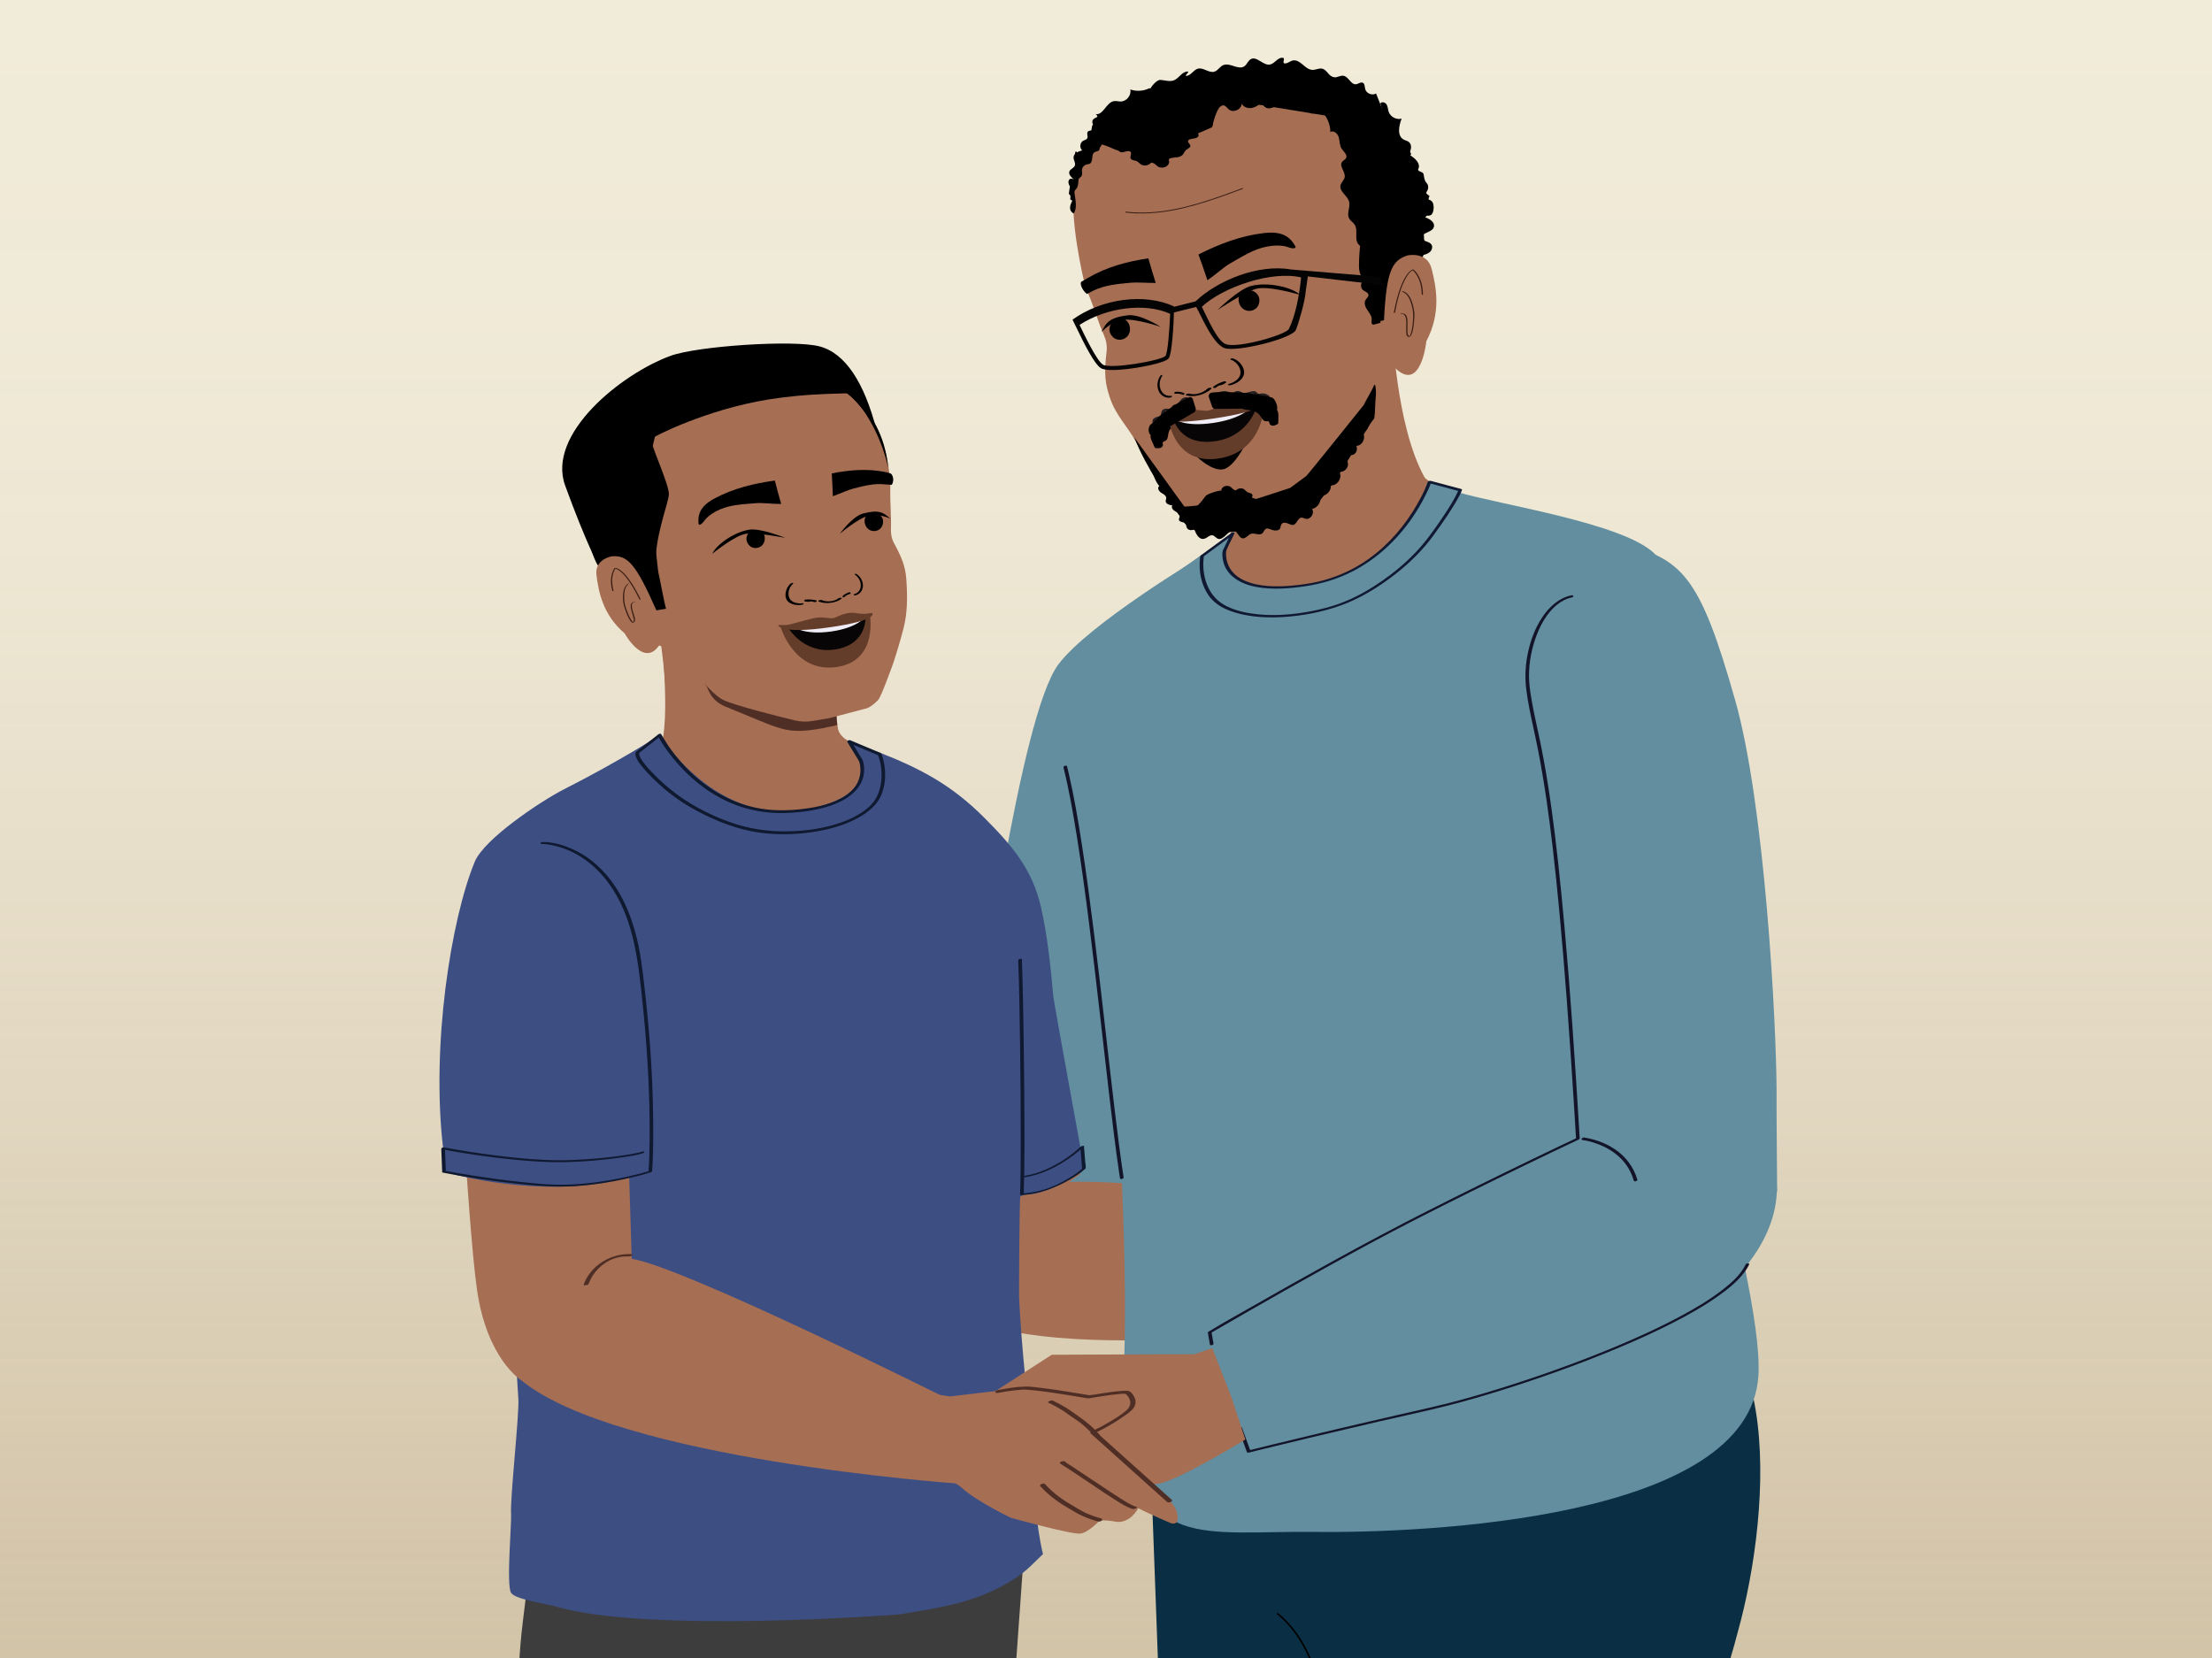 <?xml version="1.0" encoding="UTF-8"?>
<svg id="Layer_2" data-name="Layer 2" xmlns="http://www.w3.org/2000/svg" xmlns:xlink="http://www.w3.org/1999/xlink" viewBox="0 0 1334 1000">
  <defs>
    <style>
      .cls-1 {
        fill: #131429;
      }

      .cls-2 {
        fill: #040404;
      }

      .cls-3 {
        fill: #101931;
      }

      .cls-4 {
        fill: #010101;
      }

      .cls-5 {
        fill: #231f20;
      }

      .cls-6 {
        fill: #f1edf6;
      }

      .cls-7 {
        fill: #f1eef7;
      }

      .cls-8 {
        fill: #3d4e83;
      }

      .cls-9 {
        fill: #643c2a;
      }

      .cls-10 {
        fill: #a66e53;
      }

      .cls-11 {
        fill: #0a2f44;
      }

      .cls-12 {
        fill: url(#linear-gradient);
        opacity: .5;
      }

      .cls-13 {
        fill: #3d3d3d;
      }

      .cls-14 {
        fill: #070505;
      }

      .cls-15 {
        fill: #f2ebd1;
      }

      .cls-16 {
        fill: #628e9f;
      }

      .cls-17 {
        fill: #825639;
      }

      .cls-18 {
        fill: #0f1930;
      }

      .cls-19 {
        fill: #381c13;
      }

      .cls-20 {
        fill: #4f2e25;
      }
    </style>
    <linearGradient id="linear-gradient" x1="5223.64" y1="-2822.65" x2="6283.07" y2="-2822.65" gradientTransform="translate(-2163.79 -5222.54) rotate(90)" gradientUnits="userSpaceOnUse">
      <stop offset="0" stop-color="#f0ebe0"/>
      <stop offset=".18" stop-color="#eee8dd" stop-opacity=".99"/>
      <stop offset=".33" stop-color="#e8e1d4" stop-opacity=".97"/>
      <stop offset=".46" stop-color="#ded4c5" stop-opacity=".93"/>
      <stop offset=".59" stop-color="#d0c2b0" stop-opacity=".88"/>
      <stop offset=".72" stop-color="#bdab95" stop-opacity=".82"/>
      <stop offset=".84" stop-color="#a78e73" stop-opacity=".73"/>
      <stop offset=".96" stop-color="#8d6d4d" stop-opacity=".64"/>
      <stop offset="1" stop-color="#83603d" stop-opacity=".6"/>
    </linearGradient>
  </defs>
  <polyline class="cls-15" points="-44.67 1042.13 -44.67 -14.34 1362.37 -14.34 1362.37 1042.13"/>
  <polyline class="cls-12" points="-44.67 1057.04 1362.37 1057.04 1362.37 -2.39 -44.67 -2.39"/>
  <path class="cls-16" d="M733.64,611.44s-85.81,48.5-99.43,34.67c-9.1-9.23,7.57-18.67-.97-28.42l-125.77-36.43c-8.59-3.58-88.06-30.45-88.42-27.08l4.97,4.66c-.15,14.35-9.78,38.03-19.62,48.69l-6.57,12.38c-1.16,4.29,70.18,38.84,77.53,43.1,31.39,18.2,114.25,55.99,131.82,65.43,24.86,13.36,79.93,9.16,102.71-14.14,15.96-16.31,27.35-79.75,23.76-102.87Z"/>
  <path class="cls-10" d="M604.41,782.48c1.71-10.32,5.23-20.32,9.78-29.72,4.7-9.7,10.61-18.86,17.63-27.04,5.44-6.35,12.08-12.67,19.55-17.42l-35.57-174.3c-3.63-20.83-20.81,58.41-39.02,47.66l-58.63-2.79s32.52,120.44,43.8,160.72c11.28,40.28,33.16,50.26,33.16,50.26,2.53,1.6,5.28,3.15,8.22,4.65.03-4.04.43-8.09,1.08-12.03Z"/>
  <path class="cls-10" d="M637.5,713.59l-1.83-4.23c-6.64,6.67-73.18-16.96-77.41-8.59-4.71,9.32-12.57,25.76-14.8,35.96-2.12,9.69,32.59,53.05,63.37,54.88,14.6.87-3.34,6.82-2.59,10.04,78.46,19.26,258.3-8.75,258.3-8.75l.87-1.54-8.64-49.48-1.25-9.64s-184.63-24.41-216.02-18.66Z"/>
  <path class="cls-16" d="M724.96,335.37s-68.39,40.82-86.68,65.35c-23.4,31.37-46.62,210.97-53.43,243.74-6.81,32.77,35.9,28.44,35.9,28.44l92.59-19.33,34.48-104.16-22.87-199.72.02-14.32Z"/>
  <path class="cls-16" d="M622.03,623.61c-6.19,29.8-4.98,35.65-4.98,35.65l94.51-23.93,34.83-103.05-20.8-181.65-.81-6.3s-61.37,30.4-78.01,52.71"/>
  <path class="cls-10" d="M839.64,196.98s2.04,59.54,19.4,90.75c2.78,5.01,32.48,13.65,32.48,13.65l-6.08,9.97c-5.25,8.61-16.87,17.05-25.36,22.49-42.25,27.04-105.93,43.49-131.93,19.22l8.1-20.98s6.5-8.2,6.74-14.96c.23-6.75-16.59-56.16-16.59-56.16"/>
  <path class="cls-17" d="M847.04,219.9c.02.12.02.23.04.35.02-.15.02-.28-.04-.35Z"/>
  <path class="cls-10" d="M778.69,305.2l-39.44,6.22-20.44-.6c-1.98.43-14.55-17.96-16.41-20.24-5.75-7.08-13.26-16.35-17.53-24.43-4.58-8.65-11.95-15.49-15.52-26.29-2.61-7.91-3.76-13.58-2.01-27.65.45-3.58-.18-6.93-1.71-10.37-3.26-7.25-5.63-16.01-9.77-25.78-.33-.77-2.02-4.45-1.88-5.38,0,0-10.15-42.1-5.47-58.79,4.69-16.69,14.76-25.91,25.37-30.98,10.61-5.08,42.04-17.23,42.04-17.23l46.17-7.84,42.48,11.52,28.92,43.15,7.93,55.13,3.78,49.9"/>
  <path d="M827.69,164.15c.61,4.26-.55,26.33-.22,30.54l21.74-4.69c3.75-15.75,8.32-34.31,10.06-38.67,2.72-6.82-14.33-34.66-16.25-45.76l-.42-2.4c-1.82-10.66-15.26-25.52-35.94-39.76-35.58-24.51-34.18-25.13-79.3-12.95-3.1.84-6.18,1.79-9.13,2.84-27.93,9.87-52.03,14.12-65.67,41.78-9.84,19.94-4.08-3.83-.61,8.05-3.86-24.01-4.59-3.45-2.67-6.74,11.25-19.23,21.79-3.1,28.66-5.53,5.99-2.12,10.94-1.37,11.93-1.18,7.3.2,13.85-2.01,21.02-4.54,5.34-1.88,18.63-7.74,19.77-8.24,3.21-3.3-2.81-17.03,3.82-19.37,15.4-5.44,38.44-2.69,46.78-.62,9.87,2.44,33.3,7.34,35.02,32.2"/>
  <path d="M722.04,304.81c.26-.09.5-.23.69-.42,3.61-3.58,3.63-5.2,5.57-6.09.45-.2.65-.42,2.08-.92,5.71-1.99,9.16-3.3,26.88,3.55.36.14,20.45-6.57,20.84-6.68l9.64-7.14c1.56-1.45,34.77-42.93,34.77-42.93.38-1.24,6.01-10.65,6.08-11.78.11-.09.22-.18.34-.26.04-.03.14-.09.23-.16.03.07.07.15.1.2.16.44.25.93.32,1.39.31,2.03.29,4.08.07,6.13-.34,3.14-.28,6.26-.5,9.39-.08,1.11-.21,2.21-.38,3.3-3.98,3.73-25.68,45.87-40.54,57.3-1.01.49-4.19,2.11-13.03,4.65-16.6,4.77-32.91,7.98-50.48,6.45-4.58-.4-8.69-2.8-11.23-6.48-7.25-10.49-23.27-33.85-29.37-50.45,6.57,9.02,20.5,28.38,30.06,41.55.29.4,6.77-.52,7.33-.47"/>
  <path class="cls-10" d="M841.45,222.03c15.61,15.05,18.74-16.25,18.74-16.25,9.19-17.34,5.88-33.06,3.17-43.72-2.7-10.66-14.5-8.01-14.5-8.01-9.82,3.2-13.17,9.54-14.46,45.19"/>
  <path d="M682.39,79.97c16.33-3.44,57.14-23.08,79.1-28.78,9.09-2.36,44.05,14.51,49.02,18.93,11.4,10.12-4.38,41.47,18.66,76.32,7.61,11.51,10.66-11.81,18.81-4.88,8.15,6.93,11.29,9.76,11.29,9.76-2.16-37.2-2.05-35.9-16.96-70.16-14.87-34.17-56.84-42.27-76.28-41.64-19.44.64-78.8,18.3-93.68,29.07"/>
  <path d="M748.99,176.09c2.22-1.83,5.38-1.34,7.32-.25.46.26,1.7,1,2.54,2.54,1.07,1.96.75,4.52-.26,6.25-1.34,2.31-4.2,3.27-6.67,2.71-3.36-.77-5.14-4.22-4.96-7.06.04-.52.24-2.72,2.03-4.2"/>
  <path d="M677.11,192.14c-2.77-.75-5.45.99-6.78,2.79-.31.42-1.14,1.62-1.26,3.36-.16,2.23,1.19,4.43,2.81,5.59,2.17,1.55,5.18,1.25,7.2-.28,2.74-2.08,2.94-5.97,1.61-8.47-.25-.46-1.34-2.38-3.58-2.99"/>
  <path d="M699.92,197.11s-12.22-7.88-19.72-6.96c-10.95,1.33-13.18,4.34-15.91,10.08,0,0,5.92-6.66,13.65-7.39,7.39-.7,21.98,4.27,21.98,4.27Z"/>
  <path d="M734.21,186.97s12.99-12.74,20.34-14.53c10.71-2.61,24.92.98,29.51,5.39,0,0-18.94-5.7-26.44-3.66-7.17,1.95-23.4,12.8-23.4,12.8Z"/>
  <path d="M722.76,153.49c.88,2.47,1.77,4.94,2.65,7.42.68,1.89,2.09,6.23,2.77,8.11,5.38-3.7,9.89-7.98,13.49-10.03,7.14-4.05,14.26-8.74,22.39-10.27,3.89-.74,7.47-.93,11.22-.12,1.18.26,4.73,1.93,5.95.75.5-.49-1.56-3.18-1.77-3.46-4.18-5.42-10.28-6.13-17.16-5.33-14.03,1.62-26.96,6.58-39.55,12.93"/>
  <path d="M652.09,169.96s4.02-2.34,4.05-2.36c11.24-6.6,23.55-9.87,36.39-11.8.74,2.51,1.48,5.03,2.21,7.56.56,1.92,1.69,5.36,2.24,7.28-6.04.02-11.41-.49-15.21-.12-7.54.72-15.49,1.4-22.35,4.74-.54.26-3.45,1.75-3.97,2.03-3.32-2.8-4.22-6.49-3.37-7.33Z"/>
  <path d="M749.88,270.06l-27.75,5.68s9.21,8.95,15.89,7.22c4.18-1.08,8.61-7.04,11.86-12.9Z"/>
  <g>
    <path class="cls-4" d="M717.32,237.43c3.51,1.01,8.24-.42,10.98-3.12.61-.6,3.05-.67,2.2.17-3.62,3.56-10.46,5.3-15,4-.45-.13-.45-.46.02-.74.49-.29,1.33-.44,1.81-.3"/>
    <path class="cls-4" d="M731.67,233.25c1.9-1.48,4.16-2.53,6.48-3.23.34-.1.82-.06,1.12.11.24.14.33.38.11.58-.95.88-2.29,1.44-3.58,1.7-.4.08-.96.09-1.26-.21-.28-.28.06-.58.38-.64,1.06-.21,2.1-.66,2.88-1.38.41.23.82.46,1.23.7-2.08.62-4.1,1.59-5.79,2.91-.34.26-.9.26-1.29.13-.28-.1-.63-.4-.29-.66"/>
    <path class="cls-4" d="M741.14,231.52c2.76-.67,5.75-2.61,6.65-5.04,1.36-3.67-1.63-8.25-5.54-9.56-.42-.14-.29-.48.08-.64.47-.22,1.1-.15,1.55,0,3.4,1.14,6.24,4.81,6.44,7.93.18,2.92-2.04,5.46-5.18,7-.93.46-1.95.85-2.98,1.1-.42.1-1.2.13-1.48-.16-.28-.3.07-.53.46-.62"/>
    <path class="cls-4" d="M711.93,237.08c.08-.36-.24-.51-.46-.46-.74.18-1.56.13-2.31-.26-.18.36-.36.72-.53,1.08,1.54-.16,3.15.02,4.68.65.31.13.66-.08.86-.33.15-.19.26-.59-.05-.72"/>
    <path class="cls-4" d="M714.12,237.04c-1.72-.7-3.52-.88-5.24-.7-.25.03-.54.23-.67.5-.1.21-.08.46.14.58"/>
    <path class="cls-4" d="M706.26,238.71c-1.82.32-4.21-.46-5.55-2.4-2.03-2.93-1.61-7.03.19-9.58.2-.28,0-.54-.26-.57-.35-.04-.69.23-.89.52-1.57,2.22-2.22,5.41-1.27,8.37.89,2.77,3.04,4.37,5.37,4.72.69.1,1.41.12,2.09,0,.28-.05.74-.28.8-.65.06-.37-.22-.46-.48-.42"/>
  </g>
  <path d="M675.01,88.48c.99-1.23,2.78-1.94,4.46-2.57l1.75-.96c5.51-1.14,11.05-2.12,16.61-2.94,1.4-.2,2.85-.4,4.16-.12.14.03.28.07.41.11,4.06-.95,8.13-1.85,12.22-2.65l1.97.13c1.79-.1,3.7-.18,5.07.44,1.37.62,1.71,2.24.21,3.06-1.57.86-4.22.45-5.19,1.63-1.07,1.29,1.67,2.37,1.15,3.75-.32.87-1.75,1.41-2.6,2.16-1.02.89-1.19,2.04-2.12,2.96-.95.94-2.7,1.53-4.22,1.42-1.53.43-3.72.21-4,1.37-.08.31.06.61.14.9.3,1.17-.45,2.53-1.79,3.29-1.35.76-3.21.86-4.48.24-1.24-.6-1.87-1.76-3.17-2.29-.41-.16-.88-.27-1.34-.37-.32.44-.75.83-1.28,1.12-1.35.76-3.21.86-4.48.24-1.24-.6-1.87-1.76-3.17-2.29-1.09-.44-2.62-.43-3.28-1.23-1.05-1.27,1.02-3.55-.5-4.49-1.38-.85-3.64.68-5.44.41-1.72-.25-2.08-2.13-1.08-3.36Z"/>
  <path d="M760.47,304.43c-.86.95-2.34,1.44-3.72,1.88l-1.46.69c-4.51.67-9.03,1.21-13.57,1.61-1.14.1-2.33.19-3.37-.09-.11-.03-.22-.07-.33-.11-3.32.58-6.66,1.12-10,1.58l-1.59-.2c-1.45,0-3-.03-4.07-.59-1.07-.57-1.28-1.89-.03-2.49,1.31-.62,3.44-.17,4.27-1.08.92-1-1.24-1.99-.76-3.09.3-.69,1.48-1.06,2.2-1.62.86-.67,1.05-1.59,1.85-2.3.81-.72,2.26-1.11,3.48-.95,1.25-.27,3.02,0,3.3-.92.08-.25-.02-.49-.07-.74-.19-.96.48-2.03,1.6-2.58,1.12-.55,2.63-.55,3.63.01.97.54,1.43,1.51,2.46,1.99.32.15.7.26,1.06.36.28-.34.64-.63,1.08-.85,1.12-.55,2.63-.55,3.63.01.97.54,1.43,1.51,2.46,1.99.86.41,2.1.47,2.6,1.14.79,1.07-.98,2.82.2,3.65,1.07.75,2.98-.38,4.41-.08,1.38.28,1.58,1.82.72,2.76Z"/>
  <path d="M857.56,153.97c1.66-.38,3.4-.8,4.69-1.92,1.29-1.12,1.95-3.16.99-4.57-1.52-2.23-6.05-1.85-6.26-4.55,1.72-2.99,7.12-2.91,7.79-6.29.55-2.73-2.61-4.61-5.23-5.57,1.37-1.87,1.14-.36,3.25-1.32,2.11-.96,2.39-6.54.8-8.22-1.8-1.9-2.27-.02-1.89-2.62,1.67-.87-2.48-1.67-1.36-3.18,1.11-1.51,1.4-3.81.14-5.2-1.52-1.67-1.55-3.12-1.91-5.35-.31-1.9-4.08-1.57-3.22-3.3,1.56-3.15-1.88-6.37-4.86-8.21,1.33-1.28-.57-1.27.11-2.99.68-1.72.46-3.94-.99-5.07-.89-.7-2.07-.88-3.07-1.42-4.1-2.21-2.96-8.31-1.24-12.64-3.14.87-6.79-1.06-7.83-4.15-.49-1.45-.47-3.09-1.26-4.4-.8-1.31-3.01-1.91-3.76-.57"/>
  <path d="M835.08,69.54c-.81-1.94-4.4-11.22-5.21-13.16-2.36,1.45-5.95-.05-6.58-2.75-.32-1.35-.18-3.12-1.43-3.72-1.28-.61-2.64.72-4.04.9-3.13.4-4.46-4.56-7.57-5.11-1.94-.35-3.84,1.2-5.79.93-2.96-.4-4.17-4.53-7.08-5.21-2.01-.47-4.05.9-6.11.72-4.46-.4-7.05-6.42-11.47-5.68-1.62.27-2.92,1.63-4.56,1.78-2.93.26.83-3.52-2.11-3.41-2.7.1-4.29,3.25-6.88,4.01-4.21,1.24-8.37-5.43-12.07-3.08-1.6,1.01-2.18,3.14-3.73,4.21-3.62,2.51-8.73-2.44-12.77-.68-2.03.88-3.17,3.27-5.28,3.93-3.28,1.03-6.61-2.66-9.94-1.81-2.65.68-4.11,4.01-6.83,4.35-1.9.23,2.36-2.69.44-2.62-3.27.11-5.02,4.05-8.05,5.28-2.54,1.03-5.4-.04-8.14-.22-2.74-.18-7.59,5.97-7.19,8.69"/>
  <path d="M787.31,51.99c16.77,3.37,24.17,7.78,34.53,21.38l-95.29-15.53c6.32-2.53,12.68-4.54,19.08-5.41,16.95-2.29,24.91-3.81,41.68-.44Z"/>
  <path d="M658.68,75.72c.4-.27.8-.55,1.17-.84,1.92-1.52,3.01-5,.82-6.1,4.64,1,6.45-7.05,11.13-7.79,1.35-.21,2.71.24,4.07.23,3.55-.02,6.55-3.8,5.78-7.26,3.71,1.28,7.93,1.01,11.45-.72l33.46,4.61c-13.4,5.35-26.65,13.02-39.72,17.03-6.29,1.93-12.66,4.09-17.9,8.08-3.81,2.9-8.94,5.04-12.84,8.1.83-5.12,1.65-10.23,2.57-15.33Z"/>
  <path d="M693.78,281.63c1.76,3.96,2.55,8.29,5.39,11.56-1.45.76-.4,3.04.98,3.9,1.39.87,3.25,1.76,3.17,3.39-.03.57-.31,1.1-.32,1.67-.04,1.79,2.27,2.5,4.05,2.66-1.01,1.1.29,2.8,1.6,3.51,1.31.71,2.98,1.61,2.83,3.1-.07.73-.62,1.4-.48,2.12.3,1.5,2.76,1.08,3.8,2.2.6.65.56,1.65.91,2.47.71,1.68,3.33,2.09,4.52.72.86,3,2.85,6.72,5.89,6.04,1.88-.42,3.39-2.56,5.26-2.08,1.16.3,1.85,1.51,2.95,1.98,3.71,1.57,6.66-6.13,10.37-4.55,1.99.85,2.46,4.01,4.6,4.35,2.02.32,3.34-2.2,5.31-2.75,2.14-.6,4.73,1.2,6.51-.14.77-.58,1.08-1.59,1.69-2.33,1.41-1.7,3.44.16,5.63.45,3.91.52,3.79-2.2,3.79-2.2.65-2.79,2.13-2.84,4.83-1.87.9.32,1.77.9,2.71.79,2.31-.28,2.75-4.24,5.07-4.42.85-.07,1.63.45,2.46.67,3,.81,5.8-3.49,3.85-5.91,3.49-.55,6.01-4.55,4.99-7.94,3.43.52,6.86-2.84,6.41-6.28,3.99.4,7.26-4.81,5.15-8.22,2.84.55,5.75-2.38,5.18-5.22-.29-1.46-1.23-3.19-.16-4.22.71-.68,1.84-.49,2.81-.67,2.34-.43,3.63-3.62,2.24-5.55,3.93.3,6.55-5.57,3.7-8.29,3.09.15,5.07-4.43,2.85-6.58,4.06-.82,5.91-6.75,3.03-9.74l-39,56.52-11.24,7.62s-42.5,11.24-51.27,8.95c-8.77-2.29-32.06-35.72-32.06-35.72Z"/>
  <path d="M729.2,61.35l41.88-13.17,38.8,15.24,20.61,42.45-2.52,36.17h0l4.57,52.61c-1.19.33-2.39.67-3.58,1-.37.1-.78.21-1.13.06-.89-.36-.64-1.65-.54-2.6.21-2.22-1.33-4.17-2.6-6.01-1.26-1.84-2.32-4.31-1.16-6.21.61-1.01,1.81-1.8,1.75-2.98-.08-1.54-2.08-2-3.28-2.96-1.87-1.5-1.46-4.96.71-5.98,0,0-3.13-2.46-3.15-8.36-.01-5.9.66-12.33.66-12.33h0c-.42-.35-.82-.71-1.15-1.15-2.37-3.17.07-8.13-2.02-11.49-.94-1.51-2.66-2.44-3.47-4.02-1.54-3.03.92-6.76.02-10.03-1.01-3.68-6.02-6.1-5.17-9.82.42-1.81,2.21-3.1,2.52-4.94.55-3.2-3.51-6.59-1.58-9.2.67-.9,1.91-1.32,2.42-2.32,1.02-2.02-1.56-3.86-2.77-5.77-1.25-1.98-1.02-4.53-1.67-6.79-.65-2.25-3.21-4.41-5.16-3.1.64-3.83-3.21-13.3-6.94-12.24-1.84.52-4.1,1.83-5.35.39-.89-1.03-.38-2.74-1.17-3.85-2-2.84-6.52,2.64-9.59,1.02-.83-.44-1.32-1.33-2.06-1.91-1.67-1.32-4.13-.78-6.06.14-1.92.92-3.82,2.18-5.95,2.15-2.13-.04-4.33-2.29-3.32-4.17-1.94,1.6-3.97,3.24-6.42,3.83-2.45.58-5.42-.25-6.49-2.52-.07,3.59-5.17,5.83-7.86,3.45-1.07-.95-1.95-2.48-3.38-2.41-.64.03-1.2.41-1.71.8-2.25,1.75-4.32,9.9-5.25,12.59l-1.45-15.54Z"/>
  <path d="M667.38,82.32c.71,1.11-.76,2.34-2.02,2.7-1.26.36-1.05.97-1.06,2.28,0,.81-1.14,1.42-1.14,2.23,0,2.48-3.09,1.08-4.01,3.38-.69,1.72-.2,4.04-1.41,5.45-.57.67-1.6.62-2.46.84-1.48.37-2.65,1.75-2.77,3.27-.09,1.14.34,2.34-.11,3.38-.55,1.27-1.96,1.39-2,2.77-.19,7.13-2.89,4.6-2.36,8.19.54,3.58,1.72,9.16-.61,11.94-2.87-1.73-2.45-4.39-.89-7.36.47-.9-1.42-.63-1.1-1.58.33-.96.17-2.2-.71-2.7-.43-.25.71-4.5.41-4.89-.85-1.14-1.16-2.99-.19-4.03,1.22-1.3,3.5.88,2.2-.34s-2.87-2.85-2.21-4.5c.59-1.46,2.62-1.9,3.23-3.35.69-1.64-.84-3.42-.72-5.2.15-2.36,2.91-3.5,5.2-4.11-1.77-1.49-1.4-4.78.66-5.83.83-.43,1.9-.59,2.36-1.4.68-1.21-.54-2.97.35-4.04.75-.9,2.36-.46,3.18-1.29,1.31-1.32-.92-3.54-.37-5.32.73-2.35,5.65-2.3,5-4.68"/>
  <path class="cls-2" d="M833.86,171.96l-1.09-4.94-54.16-4.49h0c-19.73-3.5-44.51,6.69-57.61,19.23l-13.05,3.3.08-.23c-17.59-8.22-43.43-4.86-61.21,7.95l.93,1.95h0c.03.13.22.4.41.81l.83,1.69c5.17,10.82,10.97,22.19,14.8,24.72,2.58,1.71,9.88,1.32,15.81.62,2.25-.24,4.29-.55,5.75-.77,1.76-.28,17.36-2.8,19.47-5.72,2.11-2.92,3.01-21.71,3.16-27.63l13.39-3.32c2.58,4.06,9.81,22.3,17.15,24.83,7.34,2.53,40.82-5.71,43.02-11.02,1.56-3.79,5.53-17.14,5.96-23.68l1.24-8.55,45.1,5.22ZM702.92,214.61c-2.38,2.86-33.37,8.21-37.83,5.28-3.77-2.49-11.15-17.92-13.93-23.72l-.06-.25c16.08-10.48,39.36-13.54,54.6-6.67-.45,10.24-1.47,23.49-2.79,25.31v.05ZM777.3,198.38c-1.37,3.35-30.37,11.83-37.94,9.22-5.27-1.8-10.78-15.09-14.58-22.57,12.85-11.99,42.15-21.91,59.9-17.72-1.02,10.37-3.32,22.78-7.38,31.07h0Z"/>
  <path class="cls-5" d="M765.66,238.97c-1.21-1.11-2.68-1.72-4.34-1.73-.8,0-1.78.43-2.51.15-.67-.26-.98-.99-1.67-1.28-1.5-.64-3.11.22-4.58.53-.82.17-1.86.43-2.7.28-.75-.13-1.44-.64-2.15-.89-1.23-.43-2.55-.27-3.55.59-.44.38-.64.95-1.36.81-.39-.07-.77-.42-1.09-.62-.66-.42-1.28-.74-2.06-.86-1.55-.24-3.33-.01-4.73.7-.48.25-.94.56-1.4.83-.25.15-.51.29-.77.42-.34.17-.75.15-.5.39-.62-.61-2.69.24-2,.91,1.66,1.63,4.43-1.01,5.96-1.62.9-.36,2.28-.42,3.17,0,.69.33,1.24.86,1.97,1.13,1.4.52,2.85.21,3.91-.84.82-.81,1.17-.49,2.18-.04.55.24,1.1.47,1.7.55,1.66.2,3.58-.34,5.16-.8.38-.11.87-.34,1.26-.24.41.1.64.56.91.84.5.5,1.09.76,1.8.8.9.05,1.74-.34,2.64-.3,1.04.05,1.99.52,2.75,1.22.64.59,2.7-.27,2-.91h0Z"/>
  <path class="cls-5" d="M715.6,239.59c-1.3-.06-2.47.48-3.36,1.42-.77.81-1.41,2.09-2.46,2.56-.7.32-1.49.33-2.17.75s-.92.94-1.19,1.64c-.19.48-.16.66-.64.75-.35.07-.83-.08-1.17-.13-.72-.1-1.43-.18-2.15,0-1.48.36-1.98,1.36-2.23,2.75-.14.77-.25,1.42-1.07,1.7-.67.23-1.37.3-2.03.57-.61.25-1.2.59-1.63,1.09-.52.62-.5,1.16-.45,1.93.06.95-.58.88-1.2,1.39-.38.31-.61.65-.51,1.16.16.78,2.34.25,2.17-.58-.03-.17.76-.51.97-.66.49-.36.77-.76.79-1.39.03-.8-.31-1.49.61-1.93.49-.24,1.08-.28,1.6-.43,1.15-.34,2.28-.93,2.71-2.12.2-.56.21-1.16.37-1.73.21-.78.76-.5,1.44-.42,1.19.15,2.49.17,3.53-.54.5-.34.8-.81,1.01-1.38.12-.33.15-.74.47-.97.23-.17.7-.18.98-.26,1.14-.33,2.01-.97,2.78-1.86.44-.51,1.3-2.06,2.03-2.03.44.02,1.22-.16,1.43-.6s-.18-.66-.6-.68h0Z"/>
  <path class="cls-11" d="M1051.07,813.23l6.38,30.1c8.62,40.66,2.64,94.25-7.71,134.51-9.62,37.4-22.9,75.56-32.37,105.79l-38.01,221.17s-2.78,96.55,4.23,176.62c6.11,69.42-18.9,192.95-18.9,192.95l-23.5,3.82c-21.23,3.45-42.84,3.59-64.1.42l-45.64-6.83-30.76-410.54-24.04-251.54-38.83-151.96,313.25-44.51Z"/>
  <path class="cls-11" d="M692.61,846.63l16.42,444.52c-.57,19.36,6.46,37.17,12.28,130.61l11.63,159.28,3.82,69.21,13.22,2.77c18.14,4.33,36.78,6.11,55.39,5.29l40.74-.45-20.89-797.99-132.6-13.24Z"/>
  <path class="cls-16" d="M860.52,291.33l18.78,5.55c25.16,7.5,99.24,18.57,118.21,36.76,28.48,27.15-63.96,135.29-64.31,160.86-.24,12.41.24,104.27,19.74,173.47,12.87,46.03,22.95,92.79,30.19,140.03l-74.94,19.23c-36.61,9.39-74.38,13.6-112.12,12.5l-97.64-30.34c-3.77-48.86-16.33-72.19-18.59-136.59l-17.82-199.13,5.45-94.38s12.99-9.49,14.63-14.41l62.61-44.54s-23.38,33.28,21.31,34.2c39.69.82,49.34-5.23,75.97-31.44,0,0,17.12-17.84,18.52-31.77Z"/>
  <path class="cls-16" d="M1026.46,473.35s-2.24,164.45,8.05,211.52c10.3,47.07,27.75,113.86,25.94,144.67-5.13,87.09-201.91,95.18-268.23,94.38-66.31-.79-106.09,12.37-113.26-68.4-3.37-37.95,2.71-36.73-3.31-164.47-6.2-131.77,165.31-233.22,165.31-233.22l185.48,15.52Z"/>
  <path class="cls-1" d="M641.36,462.82c3.36,13.6,5.78,27.43,8,41.25,2.73,17.03,5.05,34.12,7.23,51.22,2.35,18.43,4.5,36.88,6.62,55.34,2.01,17.48,3.97,34.96,6.03,52.43,1.7,14.42,3.44,28.85,5.54,43.22.21,1.45.43,2.91.65,4.36.14.89,2.32.37,2.17-.58-2.12-13.89-3.83-27.84-5.5-41.79-2.05-17.16-3.98-34.33-5.95-51.5-2.11-18.46-4.25-36.92-6.55-55.35-2.18-17.42-4.48-34.84-7.17-52.19-2.21-14.3-4.63-28.61-7.89-42.71-.33-1.43-.67-2.86-1.02-4.28-.22-.9-2.4-.33-2.17.58h0Z"/>
  <path d="M770.11,973.57c20.02,16.45,26.97,43.96,28.8,68.69.55,7.4.68,14.82.64,22.23-.04,6.17-.34,12.34-.37,18.51,0,1.04.04,2.08.05,3.12.12,6.76.23,13.53.35,20.29.19,11.35.39,22.7.58,34.06.24,14.19.49,28.37.73,42.56.26,15,.51,30,.77,44.99l.72,42.28c.19,11.17.38,22.33.57,33.5.11,6.48.22,12.97.33,19.45.03,1.59.08,3.14.21,4.71.39,4.97.78,9.95,1.17,14.92l2.1,26.77c.94,11.97,1.88,23.94,2.82,35.91,1.09,13.89,2.18,27.78,3.27,41.67l3.52,44.87c1.17,14.87,2.33,29.73,3.5,44.6,1.09,13.94,2.19,27.87,3.28,41.81.93,11.86,1.86,23.71,2.79,35.57.7,8.91,1.4,17.81,2.1,26.72.38,4.86.76,9.72,1.15,14.58.05.63.1,1.25.15,1.88.04.49,1.15.23,1.1-.3-.2-2.59-.41-5.18-.61-7.78-.56-7.1-1.12-14.21-1.67-21.31l-2.49-31.73c-1.03-13.06-2.05-26.12-3.08-39.19-1.15-14.59-2.29-29.18-3.44-43.77-1.18-15.08-2.37-30.16-3.55-45.23-1.14-14.48-2.27-28.96-3.41-43.44-1.02-13.04-2.05-26.08-3.07-39.12-.83-10.51-1.65-21.02-2.48-31.53-.55-6.95-1.09-13.89-1.64-20.84l-.44-5.57c-.04-.47-.07-.93-.11-1.4,0-.08-.03-.54-.02-.3-.15-3.68-.13-7.38-.19-11.06-.16-9.24-.32-18.48-.47-27.72-.22-13.02-.45-26.03-.67-39.05-.25-14.86-.51-29.73-.76-44.59-.25-14.78-.51-29.57-.76-44.35-.22-12.87-.44-25.74-.66-38.61-.16-9.1-.31-18.19-.47-27.29-.06-3.71-.25-7.45-.15-11.16.73-27.39,1.39-56.07-9.71-81.73-4.49-10.37-10.86-20.03-19.65-27.24-.37-.3-1.34.23-.85.63h0Z"/>
  <g>
    <path class="cls-16" d="M862.12,290.64s-18.3,53.51-73.74,62.09c-55.44,8.59-49.91-20.51-49.91-20.51l4.88-10.4-18.38,13.54s-2.75,14.42,6.5,25.32c9.25,10.9,39.04,15.57,73.44,5.01,20.18-6.2,44.56-23.91,57.77-41.83,15.82-21.46,17.94-28.3,17.94-28.3l-18.49-4.93Z"/>
    <path class="cls-3" d="M861.02,290.75c-2.02,5.88-5.47,12.15-8.9,17.61-7.91,12.57-18.35,23.65-30.97,31.57-7.89,4.95-16.58,8.57-25.64,10.74-5.55,1.33-11.23,2.1-16.91,2.58-4.76.4-9.56.53-14.33.15-9.36-.75-20.7-3.97-24.01-13.89-.71-2.12-1-4.31-.84-6.45.02-.25.05-.49.08-.74.04-.34-.02-.06.01-.14,1.01-2.69,2.48-5.29,3.71-7.89.38-.8.75-1.6,1.13-2.4.46-.98-1.29-.77-1.72-.46-3.83,2.82-7.66,5.64-11.48,8.46-2.02,1.49-4.05,2.98-6.07,4.48-.34.25-.94.56-1.15.94-.24.41-.21,1.09-.26,1.54-.84,7.66.76,15.81,5.17,22.19,4.01,5.8,10.46,8.84,17.08,10.69,9.03,2.52,18.62,2.96,27.94,2.4,11.66-.7,23.5-2.98,34.5-6.9,9.76-3.48,18.92-8.71,27.36-14.67,8.83-6.24,17.1-13.46,24.1-21.73,3.47-4.1,6.58-8.52,9.65-12.93,2.46-3.53,4.86-7.1,7.11-10.77,1.29-2.1,2.54-4.23,3.66-6.42.48-.94,1.03-1.92,1.34-2.93.03-.11.08-.21.12-.32.09-.28-.23-.48-.44-.54-6.16-1.64-12.33-3.29-18.49-4.93-.8-.21-2.56.96-1.3,1.3,6.16,1.64,12.33,3.29,18.49,4.93l-.44-.54c-.02.05-.04.18-.07.21-.12.09.04-.1-.05.12-.06.14-.12.29-.18.43-.43.99-.92,1.95-1.42,2.9-2.43,4.6-5.29,8.97-8.2,13.27-4.86,7.16-9.87,14.26-15.87,20.53-6.08,6.36-12.85,12.06-20.06,17.09-6.92,4.83-14.28,9.1-22.08,12.34-8.57,3.56-17.83,5.73-26.99,7.09-8.46,1.25-17.08,1.69-25.61.87-6.47-.62-13.1-1.93-18.98-4.8-5.65-2.75-9.66-7.09-12.01-12.97-2.07-5.17-2.76-11.01-2.07-16.54.04-.33.08-.65.14-.98l-.4.51c5.35-3.94,10.7-7.89,16.05-11.83.78-.57,1.55-1.14,2.33-1.72l-1.72-.46c-1.17,2.5-2.35,5-3.52,7.5-.49,1.05-1.24,2.17-1.47,3.31-.36,1.8-.1,3.88.27,5.65,2,9.43,11.12,14.13,19.88,15.77,9.82,1.84,20.08,1.03,29.89-.44,9.91-1.48,19.57-4.43,28.49-9.02,14.27-7.35,26.25-18.5,35.39-31.62,3.17-4.56,6.02-9.35,8.47-14.33,1.22-2.47,2.55-5.05,3.36-7.7.04-.12.09-.23.13-.35.29-.85-1.91-.58-2.19.23Z"/>
  </g>
  <path class="cls-19" d="M841.32,188.51c1.21-6.5,2.73-13.18,5.67-19.15,1.07-2.17,2.46-4.68,4.45-6.08.12-.08.24-.16.37-.24.16-.09.05-.03.2-.11.05-.02.13-.04.17-.07-.04.03-.1.03-.03.01l-.39-.04c.72.53,1.32,1.26,1.85,1.97,1.47,1.94,2.45,4.23,3.04,6.58.52,2.05.74,4.16.76,6.26,0,.31.73.16.73-.09-.04-4.52-1.02-9.19-3.74-12.89-.53-.72-1.13-1.47-1.84-2.01-.25-.19-.47-.17-.75-.06-.91.37-1.69,1.11-2.34,1.82-1.74,1.93-2.96,4.31-3.98,6.67-2.41,5.57-3.8,11.57-4.91,17.51-.05.28.68.17.73-.09h0Z"/>
  <path class="cls-19" d="M844.75,189.4c3.49-.59,3.38,4.14,3.35,6.41-.02,1.58-.15,3.16-.03,4.74.06.85.23,2.36,1.25,2.62,1.24.32,1.89-1.19,2.2-2.09.81-2.33,1.07-4.88,1.27-7.32.14-1.77.36-3.63.15-5.4-.15-1.25-.37-2.49-.67-3.71-.83-3.43-2.42-7.92-6.2-9.02-.17-.05-.81.23-.59.29,3.32.97,4.89,4.74,5.76,7.77.68,2.36,1.09,4.73,1.01,7.18-.09,2.83-.32,5.68-.92,8.45-.2.89-.42,1.81-.81,2.64-.12.26-.26.53-.45.75-.07.08-.14.14-.22.2s.16.04.07-.03c-.04-.03-.12-.03-.16-.07-.88-.75-.95-1.9-.99-3-.06-1.56.06-3.11.06-4.67s.03-3.26-.67-4.65c-.65-1.3-1.92-1.6-3.28-1.37-.3.05-.64.37-.13.29h0Z"/>
  <path class="cls-19" d="M749.16,113.47c-8.83,3.3-17.69,6.57-26.75,9.21-8.99,2.62-18.2,4.64-27.55,5.3-5.24.37-10.51.29-15.73-.31-.36-.04-.74.48-.25.54,9.3,1.07,18.7.45,27.89-1.22,9.41-1.71,18.59-4.48,27.61-7.59,5.06-1.75,10.09-3.61,15.1-5.49.46-.17.06-.58-.32-.44h0Z"/>
  <path d="M696.34,257.73c-1.33,1.8-2.74,3.85-2.43,6.07.11.8.45,1.56.78,2.3.51,1.15,1.03,2.29,1.54,3.44.1.23.21.47.42.61.22.16.51.18.79.19.87.03,1.78.06,2.58-.28.8-.34,1.47-1.17,1.33-2.03-.06-.35-.24-.7-.17-1.05.14-.68,1.04-.79,1.66-1.11,1.57-.78,1.45-2.99,1.85-4.69.54-2.31,2.36-4.12,4.4-5.34,1.03-.62,2.14-1.12,3.02-1.93.88-.81,1.51-2.04,1.21-3.2"/>
  <path class="cls-9" d="M731.5,249.53c11.9-1.73,31-5.79,31-5.79,0,0-.21,28.8-27.8,32.82-27.59,4.02-30.17-24.99-30.17-24.99,0,0,15.06-.3,26.96-2.04Z"/>
  <path class="cls-14" d="M731.38,249.55c5.66-.82,26.62-4.58,26.62-4.58,0,0-4.64,18.14-25.1,21.12-22.19,3.23-25.46-14.37-25.46-14.37l23.94-2.17Z"/>
  <path class="cls-6" d="M731.24,250.34c5.66-.82,22.75-4.19,22.75-4.19,0,0-5.39,6.47-22.36,8.94-16.97,2.47-23.15-2.15-23.15-2.15l22.76-2.6Z"/>
  <path class="cls-9" d="M703.15,251.62c.58-.22,1.27-.03,4.05-.66,4.63-1.04,5.65-2.45,9.01-3.18,5.73-1.24,9.71.27,12.23-.09,2.52-.37,5.9-2.96,11.75-3.4,3.43-.26,11.99-.37,16.72-.69,2.84-.19,5.99-1.65,6.61-1.61.86.06.04,5.81-31.61,10.42-31.66,4.61-29.57-.48-28.76-.78Z"/>
  <path d="M729.06,239.6l1.91,5.58c.3.85,1.09,1.43,2,1.42,6.21-.02,29.84-.15,35.35-1.01.13-.02-.16,2.36-.03,2.32l1.28-.27c2-.7-.48-7.41-2.54-7.9-6.3-1.48-11.87-2.35-15.28-2.66-4.27-.38-16.03-1.04-21-.28-1.31.2-2.11,1.54-1.67,2.8Z"/>
  <path d="M719.54,241.34l1.59,5.1c.13.89-.22,1.76-.89,2.16-4.59,2.73-19.6,11.71-24.01,13.38-.11.04-.2.06-.31.08l-1.52.22c-1.77.26-2.24-4.17-.92-5.52,4.03-4.11,6.62-6.58,9.01-8.36,2.99-2.23,10.68-7.3,14.67-8.82,1.05-.4,2.19.45,2.38,1.76Z"/>
  <path d="M766.08,243.98c1.94,1.11,4.05,2.43,4.66,4.58.22.78.22,1.61.21,2.42,0,1.26-.02,2.51-.03,3.77,0,.25,0,.51-.14.73-.14.23-.4.37-.65.49-.78.38-1.6.77-2.47.78s-1.81-.48-2.04-1.32c-.09-.35-.06-.74-.27-1.03-.41-.57-1.27-.31-1.97-.34-1.75-.09-2.53-2.15-3.58-3.55-1.42-1.9-3.82-2.83-6.17-3.13-1.19-.15-2.41-.17-3.54-.56-1.13-.39-2.2-1.26-2.4-2.44"/>
  <path class="cls-10" d="M396.95,366.38s8,61.12,1.99,82.43c-1.46,5.17-32.23,22.35-32.23,22.35l131.94,55.05,60.42-53.64s-50.75-23.59-52.99-29.51c-2.24-5.93-3.73-51.68-3.73-51.68"/>
  <path class="cls-13" d="M320.22,937.7l-4.99,41.02c-4.19,34.41-3.34,69.24,2.52,103.4l27.47,216.15s3.64,132.83-.28,208.1c-3.43,65.26,11.45,162.45,11.45,162.45l109.67-4.78,42.67-355.98-5.53-244.2,34.88-124.09-217.87-2.08Z"/>
  <path class="cls-13" d="M616.94,944.39l-24.1,336.87c1.17,18.13-4.92,88.09-10.26,105.46l-32.61,224.82-3.13,32.48-88.68,8.49,15.06-716,143.72,7.89Z"/>
  <path class="cls-8" d="M631.8,717.6c5.17-2.05,21.92-11.15,21.86-13.88-.02-.85-18.02-98.41-18.44-102.9-1.67-18.03-3.44-36.14-7.46-53.82-5.2-22.89-17.68-37.32-34.43-54.09-19.68-19.7-38.7-29.65-63.95-39.45l-16.82-5.44s27.09,30.13-26.81,40.26c-53.9,10.12-87.95-44.92-87.95-44.92,0,0-22.62,14.86-57.74,32.71-13.48,6.87-48.01,29.72-53.77,43.7-14.37,34.94-26.37,111-19.05,172.83l24.89-12.44,20.48-14.47c-3.47,42.92-4.52,110.75,0,178.08.63,9.03-5.09,60.31-4.39,69.34.41,5.35-3.02,43.41.07,47.66,2.92,4.03,21.61,6.55,26.84,8.1,56.11,16.64,207.27,4.79,207.27,4.79,22.98-3.88,42.1-6.36,62.16-17.23,14.21-7.7,16.84-12.14,24.44-19.09-4.54-19.11-5.22-39.16-6.58-58.71-2.19-31.41-6.33-64.33-7.84-95.81-.09-1.8.16-59.83.75-61.17,5.29-2.75,4.33.32,16.48-4.07Z"/>
  <path class="cls-18" d="M614.06,579.07c.63,16.76.87,33.53,1.11,50.29.28,20.35.46,40.7.41,61.05-.02,10.05-.07,20.1-.39,30.15,0,.23.52.23.64.22,10.49-.46,20.49-4.22,29.5-9.44,3.01-1.75,5.98-3.66,8.61-5.95.39-.34.74-.54.81-1.04.15-1.1-.2-2.49-.28-3.59-.25-3.15-.5-6.3-.75-9.46-.05-.68-1.87.13-2.08.33-6.24,5.92-13.99,10.83-21.9,14.13-3.72,1.55-7.58,2.72-11.56,3.32-.29.04-1.23.25-1.26.65-.03.43.63.36.9.32,12.39-1.87,23.96-8.47,33.47-16.44.8-.67,1.59-1.35,2.35-2.06-.69.11-1.39.22-2.08.33.2,2.52.4,5.05.6,7.57l.35,4.46c.03.34.09.7.08,1.05,0,.1.25-.2-.05-.02-.63.39-1.29,1.11-1.94,1.61-1.4,1.08-2.86,2.08-4.35,3.02-5.14,3.25-10.8,6.15-16.63,7.89-4.14,1.24-8.54,2.1-12.87,2.29l.64.22c.61-18.74.45-37.52.34-56.26-.12-20.11-.37-40.23-.79-60.34-.17-8.3-.36-16.6-.67-24.89-.02-.51-2.2-.13-2.17.58h0Z"/>
  <path class="cls-10" d="M416.76,463.41c33.77,12.99,70.23,9.06,95.65-16.25-7.49-3.21-7.72-9.99-8.26-11.52-2.02-5.69-4.31-45.45-4.31-45.45l-105.06-25.95s11.61,61.96,5.2,82.11c-.34,1.07,2.42-2.38,0,0,6.5,4.79,9.17,14.12,16.79,17.05Z"/>
  <path class="cls-20" d="M520.91,394.4c-2.38,6.19-4.43,12.53-7.07,18.59-.04.09-.05.18-.06.26-.35-.18-.76-.14-.98.33-1.88,4.1-5.78,6.8-7.31,11.08-1.32,3.69-1.15,8.5-.56,12.54-2.61.97-5.15,1.07-8.5,1.96-23.06,4.05-24.12,1.05-58.62-12.87-10.95-4.42-10.56-12.62-12.72-13.74,31.33-7,62.87-11.75,95.82-18.15Z"/>
  <path d="M361.17,341.72s-7.66-14.1-20.34-48.87c-11.36-31.13,34.06-67.55,63.64-78.27,16.26-5.89,73.75-9.74,89.58-5.72,15.83,4.02,27.24,22.19,34.43,50.02,0,0-14.31-26.24-32.03-22.11-14.45,3.37-62.78,5.25-74.06,12.88-11.27,7.63-36.22,23.92-28.8,68.33,2.02,12.1-21.82,3.57-26.28,11.97-4.46,8.4-6.13,11.77-6.13,11.77Z"/>
  <path class="cls-10" d="M395.47,388.63l-13.25-42.48-11.54-48.17,11.9-40.53,31.33-23.47,39.5-6.34s32.95,1.7,43.38,2.42c10.43.71,19.76,11.49,29.11,23.74,9.35,12.26,10.8,35.33,10.8,35.33.43.72.23,4.33.22,5.07-.22,9.43.69,17.45.38,24.51-.14,3.35.45,6.33,1.99,9.13,6.07,11.05,6.98,16.12,7.42,23.51.6,10.09.39,18.83-1.74,27.27-2.26,8.95-5.39,18.76-6.04,20.68,0,0-7.26,20.49-9.25,22.74-2,2.25-5.17,4.61-6.78,5.1-1.61.5-22.95,6.03-22.95,6.03l-10.08,1.68c-3.43.57-6.93.46-10.32-.33-9.17-2.15-35.44-8.8-42.92-12.16-10.07-4.53-25.6-28.4-25.6-28.4"/>
  <path d="M396.96,344.87c.9,3.72,3.61,18.67,4.72,22.25l-19.51,3.26c-8.26-11.79-18.13-25.63-21-28.66-4.49-4.74-9.93-30.81-11.98-40.62l-.44-2.12c-1.99-9.4,4.23-26.1,16.65-44.65,13.66-20.42,41.8-35.84,71.69-39.27,2.84-.32,5.7-.54,8.48-.65,26.32-1.01,49.99,7.79,70.34,26.17,14.68,13.25,18.76,30.75,19.79,41.71-4.69-21.11-14.94-34.68-15.38-35.24-9.76-13.13-19.52-15.59-25.99-15.34-5.64.22-9.49,2.46-10.25,2.94-5.97,2.56-15.24,3.41-22,3.67-5.03.19-9.08.07-10.18.04-3.73-1.68-9-2.43-15.25-2.19-14.52.56-34.52,6.87-37.58,13.88-3.39,7.77-9.35,34.3-8.35,40.05"/>
  <path class="cls-10" d="M397.5,389.25c-9.31,13.67-20.82-7.28-20.82-7.28-13.28-11.31-15.71-25.4-16.97-35.09-1.26-9.7,9.35-11.38,9.35-11.38,9.16-.57,14.02,3.56,26.78,32.6"/>
  <path d="M515.48,237.03c-8.43-9.37-23.51-20.32-32.55-29.1-3.52.29-20.68,2.93-24.3,3.42-36.85,5-82.25,34.76-84.6,48.91-1.46,8.82,8.53,53.69,10.85,57.52,6.37,10.51,10.73,24.98,10.73,24.98-1.5-17.23,7.27-38.28,7.76-44.37.49-6.09-12.17-32.3-10.49-33.8,1.67-1.5,33.26-17.65,70.69-23.68,11.03-1.78,22.23-2.77,32.26-3.2-.09-.1,19.73-.59,19.64-.69Z"/>
  <path d="M457.86,321.23c-2.43-.79-5.16-1.3-6.41.24-.3.36-1.08,1.39-1.26,2.93-.24,1.97.87,3.98,2.27,5.08,1.87,1.47,4.55,1.33,6.41.05,2.52-1.73,2.86-5.18,1.78-7.46-.2-.42-.82-.21-2.78-.85"/>
  <path d="M523.41,309.96c2.05-1.53,4.83-.97,6.52.09.4.25,1.47.96,2.15,2.37.87,1.79.47,4.05-.49,5.54-1.29,2-3.87,2.73-6.04,2.13-2.95-.82-4.39-3.97-4.11-6.47.05-.46.33-2.4,1.98-3.64"/>
  <path d="M506.46,321.95s7.51-10.52,14.01-12.23c9.48-2.49,12.31-.73,16.46,3.11,0,0-7.08-3.56-13.71-1.62-6.34,1.85-16.77,10.74-16.77,10.74Z"/>
  <path d="M473.63,324.4s-15.03-6.01-21.66-4.96c-9.69,1.53-20.12,9.33-22.37,14.52,0,0,13.6-11.16,20.45-12.05,6.55-.85,23.59,2.49,23.59,2.49Z"/>
  <path d="M467.28,289.85c.6,2.25,1.19,4.51,1.79,6.77.45,1.72,1.61,5.62,2.06,7.34-5.88.02-11.41-.83-15.13-.5-7.37.65-15.05.83-21.88,3.83-3.27,1.44-6.03,3.1-8.41,5.6-.75.79-2.54,3.81-4.05,3.56-.62-.1-.46-3.12-.44-3.43.35-6.08,4.54-9.69,10.06-12.6,11.26-5.92,23.4-8.85,36-10.58"/>
  <path d="M537.09,285.54s-2.85-.78-2.88-.79c-10.91-2.25-21.72-1.38-32.58.77.12,2.33.25,4.66.37,7,.1,1.78.16,4.99.27,6.76,4.86-1.76,9.02-3.76,12.18-4.56,6.26-1.6,12.84-3.37,19.3-2.57.51.06,3.62.17,4.11.25,1.87-3.32.16-6.4-.76-6.86Z"/>
  <g>
    <path class="cls-4" d="M505.59,360.89c-2.57,1.99-6.95,2.35-10.1,1.02-.7-.29-2.74.44-1.76.86,4.16,1.75,10.39.94,13.71-1.62.33-.26.22-.53-.26-.61-.5-.08-1.24.07-1.59.35"/>
    <path class="cls-4" d="M492.37,362.15c-2.05-.6-4.27-.73-6.42-.54-.31.03-.7.22-.89.46-.15.19-.15.42.1.52,1.08.41,2.37.44,3.51.23.36-.07.82-.24.97-.59.14-.33-.24-.46-.52-.41-.95.18-1.95.15-2.83-.19-.27.33-.53.65-.79.98,1.93-.17,3.91-.03,5.74.51.37.11.83-.08,1.11-.32.2-.18.39-.54.03-.65"/>
    <path class="cls-4" d="M483.97,363.83c-2.5.35-5.61-.27-7.15-1.98-2.33-2.58-1.37-7.43,1.43-9.79.3-.26.08-.49-.27-.5-.46-.02-.96.23-1.28.5-2.44,2.06-3.57,6.09-2.71,8.74.8,2.47,3.48,3.85,6.58,4.08.92.07,1.89.06,2.82-.07.38-.05,1.04-.28,1.17-.62.14-.34-.23-.41-.59-.36"/>
    <path class="cls-4" d="M509.93,358.84c-.18-.27.03-.5.23-.53.68-.09,1.33-.4,1.82-.97.27.24.53.48.8.72-1.32.37-2.59,1.05-3.66,2.07-.21.2-.57.15-.82,0-.18-.11-.41-.4-.2-.61"/>
    <path class="cls-4" d="M508.11,359.52c1.19-1.14,2.62-1.88,4.1-2.3.22-.06.52.01.72.19.15.14.22.36.07.52"/>
    <path class="cls-4" d="M515.16,358.32c1.61-.33,3.33-1.76,3.8-3.81.72-3.09-.97-6.34-3.3-7.85-.25-.16-.18-.44.03-.56.27-.15.65-.03.91.14,2.03,1.32,3.61,3.74,3.8,6.5.17,2.58-1.08,4.61-2.89,5.66-.54.31-1.13.56-1.73.69-.24.05-.7,0-.87-.27-.17-.29.03-.46.26-.5"/>
  </g>
  <path class="cls-7" d="M499.63,380.82c-5.55.85-22.18,3.85-22.18,3.85,0,0,6.66,4.19,23.32,1.64,16.65-2.56,21.38-8.31,21.38-8.31l-22.52,2.82Z"/>
  <path class="cls-18" d="M396.81,443.84c3.16,6.17,7.59,11.88,12.17,17.04,10.08,11.35,22.72,20.57,37.18,25.46,9.02,3.05,18.55,4.34,28.06,3.97,9.91-.38,20.2-1.78,29.48-5.45,8.62-3.41,17.11-10.01,17.43-20.03.06-2.04-.15-4.21-.83-6.15-.22-.64-.59-1.18-.95-1.75-1.7-2.78-3.4-5.56-5.1-8.35-.39-.63-.77-1.27-1.16-1.9l-1.62,1.22c6.13,2.57,12.26,5.15,18.4,7.72l-.46-.45c2.35,5.77,2.82,12.7,1.6,18.76-.74,3.69-2.17,7.31-4.58,10.23-1.81,2.19-4.02,4.03-6.37,5.62-6.3,4.29-13.69,6.93-21.06,8.71-9.52,2.31-19.4,3.14-29.18,2.87-9.39-.26-18.44-1.8-27.36-4.75-9.03-2.98-17.74-7.02-25.89-11.93-8.22-4.96-15.6-10.93-22.33-17.77-2.31-2.35-4.57-4.78-6.48-7.46-.88-1.24-1.81-2.59-2.2-4.08-.13-.5-.15-.58-.12-.97.01-.19.2-.35.13-.43,0,0-.12.25-.09.12,0,0-.5.39.03-.02.14-.11.29-.22.43-.34,3.83-3,7.65-6,11.48-8.99.37-.29.74-.58,1.11-.87,1.16-.91-.58-1.69-1.45-1.01-4.14,3.25-8.29,6.49-12.43,9.74-.19.15-.38.3-.57.45.21-.17.24-.25-.07.05-.22.21-.4.36-.55.64-.43.81-.24,1.82.04,2.64.74,2.17,2.23,4.11,3.65,5.87,3.13,3.89,6.76,7.4,10.42,10.79,8.32,7.71,17.94,13.84,28.13,18.77,9.91,4.79,20.52,8.56,31.43,10.21,11.68,1.77,23.98,1.37,35.6-.63,9.46-1.62,18.97-4.46,27.17-9.55,2.99-1.86,5.83-4.06,8.12-6.76,2.95-3.47,4.62-7.87,5.36-12.33.8-4.85.46-9.91-.73-14.66-.27-1.07-.53-2.24-.99-3.25-.24-.53-.56-.69-1.07-.9-5.46-2.29-10.92-4.58-16.39-6.88-.5-.21-1-.42-1.49-.63-.67-.28-2.15.35-1.62,1.22,1.27,2.08,2.54,4.15,3.81,6.23.79,1.29,1.58,2.59,2.37,3.88.21.35.42.71.64,1.06.1.16.19.36.06.07.56,1.32.79,2.86.9,4.27.23,2.89-.35,6.09-1.69,8.81-2.16,4.37-6.12,7.53-10.38,9.74-7.88,4.1-16.99,5.67-25.74,6.51-9.84.95-19.68.57-29.26-2.03-14.81-4.01-27.96-12.64-38.48-23.71-3.67-3.87-7.05-8.02-10.08-12.41-1.54-2.23-2.87-4.56-4.27-6.87-.06-.11-.12-.22-.17-.33-.45-.87-2.51-.06-1.99.96Z"/>
  <path class="cls-19" d="M386.32,361.35c-2.06-4.22-4.33-8.39-7.14-12.16-1.45-1.94-3.07-3.86-5.04-5.29-.8-.58-1.71-1.14-2.69-1.33-.22-.04-.46-.08-.67.01-.45.2-.73.97-.92,1.37-1.88,3.82-1.66,8.39-.58,12.41.06.23.79.04.72-.19-1.1-4.11-1.34-8.96.84-12.79.13-.23.26-.45.42-.66l-.48.19c.13,0-.05-.02.09,0,.17.03.36.07.44.1.66.21,1.28.55,1.86.94,2.86,1.94,5.03,4.9,6.92,7.73,2.09,3.14,3.88,6.47,5.53,9.85.11.23.82,0,.72-.19h0Z"/>
  <path class="cls-19" d="M383.1,362.77c-1.02.11-2.13.49-2.54,1.52s-.15,2.35.1,3.43c.33,1.38.8,2.72,1.18,4.08.26.92.7,2.2.27,3.13-.04.09-.11.17-.15.26-.01.02-.08.07-.08.09-.01.15.22-.11.23-.04,0,.04-.47-.23-.51-.25-.49-.39-.84-.96-1.17-1.48-1.06-1.74-1.83-3.68-2.51-5.6-.46-1.29-.98-2.61-1.19-3.97-.15-1.01-.25-2.02-.29-3.04-.12-2.95.09-7.12,2.91-8.87.29-.18-.43-.08-.55,0-2.54,1.57-3.05,4.92-3.1,7.66-.02,1.25.05,2.5.21,3.73.12.96.35,1.8.64,2.74.7,2.23,1.51,4.45,2.59,6.53.36.68.74,1.37,1.23,1.97.26.32.58.71,1,.82.87.24,1.51-.48,1.6-1.28.12-1.18-.36-2.45-.7-3.56-.52-1.71-2.78-7.26.49-7.6.18-.02.79-.32.32-.27h0Z"/>
  <path class="cls-10" d="M380.99,759.21c31.53,4.91,189.7,84.04,189.7,84.04l15.5.69-8.14,49.57-1.33,1.17s-204.65-14.46-262.54-62.35c0,0-20.42-12.69-26.46-54.09-6.04-41.39-13.51-194.2-13.51-194.2l57.79,10.26c16.68,12.99,43.85,9.59,44.79,30.71l4.19,134.2"/>
  <path class="cls-8" d="M274.21,572.7s-5.74,100.49-6.42,133.97c0,0,47.96,14.66,95.94,6.67,50.86-8.47-2.59-113.72-2.59-113.72l-86.93-26.92Z"/>
  <g>
    <path class="cls-8" d="M327.04,508.43s49.1-1,58.97,74.14c9.86,75.14,6.22,123.98,6.22,123.98,0,0-32.47,10.49-63.44,8.27-30.97-2.22-60.99-8.15-60.99-8.15l-.55-14.07s47.13,9.09,77.88,7.6c30.75-1.49,42.5-5.18,42.5-5.18"/>
    <path class="cls-18" d="M326.61,509.01c1.57-.03,2.48.11,4.1.34,3.62.53,7.16,1.51,10.56,2.84,11.84,4.63,21.46,13.47,28.28,24.09,12.92,20.13,15.41,44.41,17.87,67.62,2.53,23.84,4.09,47.81,4.34,71.78.08,7.08.04,14.16-.17,21.23-.06,2.07-.14,4.13-.24,6.2-.05,1.04-.21,2.13-.18,3.18,0,.13-.02.27-.03.4.32-.22.63-.43.95-.65-3.92,1.26-7.94,2.27-11.94,3.21-9.32,2.19-18.8,3.79-28.34,4.65-5.7.51-11.43.74-17.15.59-6.18-.16-12.36-.78-18.51-1.41-10.68-1.1-21.33-2.54-31.94-4.23-5.26-.84-10.53-1.72-15.76-2.75l.41.27c-.18-4.69-.37-9.38-.55-14.07l-1.76.85c13.88,2.67,27.94,4.65,41.99,6.09,10.91,1.12,21.91,1.92,32.88,1.65,11.25-.28,22.6-1.23,33.73-2.88,4.19-.62,8.53-1.22,12.58-2.49,1.27-.4,1.03-1.41-.27-1.01-3.05.95-6.28,1.46-9.43,1.97-10.74,1.76-21.64,2.61-32.51,3.13-10.8.51-21.66-.16-32.42-1.17-9.99-.95-19.95-2.25-29.87-3.79-5.13-.8-10.26-1.63-15.35-2.61-.51-.1-1.79.15-1.76.85.18,4.69.37,9.38.55,14.07,0,.17.31.25.41.27,14.67,2.89,29.54,5.01,44.39,6.63,11.91,1.3,23.79,2.3,35.78,1.5,10.09-.67,20.1-2.21,29.97-4.38,5.07-1.11,10.16-2.33,15.11-3.93.25-.08.92-.29.95-.65.62-8.32.66-16.7.66-25.03,0-22.74-1.26-45.48-3.39-68.12-.71-7.56-1.53-15.12-2.44-22.66-.85-7-1.73-14-3.2-20.91-2.18-10.17-5.46-20.19-10.46-29.33-6.5-11.88-16.06-22.13-28.46-27.89-5.58-2.59-12.04-4.63-18.27-4.62-.09,0-.19,0-.28,0-.39,0-1.27.14-1.44.58s.14.59.57.59h0Z"/>
  </g>
  <path class="cls-16" d="M1071.41,671.11s.04-4.84,0-13.26c-.19-41.93-7.06-172.4-24.98-235.57-21.51-75.85-32.06-86.05-71.05-94.82-38.99-8.77-61.42,81.14-61.42,81.14l8.93,185.55,148.85,124.58-.34-47.62Z"/>
  <path class="cls-1" d="M731.84,810.34c-.41-2.36-.82-4.72-1.23-7.08l-.39.69c6.82-3.99,13.66-7.93,20.51-11.86,15.87-9.11,31.8-18.12,47.81-27,18.21-10.09,36.5-20.04,55.04-29.51,21.75-11.12,43.65-21.94,65.63-32.59,10.76-5.21,21.54-10.4,32.36-15.48.16-.07.32-.15.47-.22.35-.16.66-.41.64-.82-1.39-23.35-2.89-46.69-4.57-70.02-1.32-18.31-2.76-36.61-4.38-54.9-1.24-13.98-2.59-27.95-4.12-41.89-1.15-10.45-2.4-20.88-3.84-31.3-1.06-7.67-2.21-15.33-3.52-22.97-.96-5.6-2-11.19-3.14-16.76-.87-4.26-1.79-8.5-2.71-12.74-.79-3.66-1.57-7.32-2.25-11-.82-4.48-1.61-9.03-1.92-13.57-.58-8.71.82-17.63,3.62-25.87,2.6-7.66,6.67-15.44,13.02-20.65,2.67-2.19,5.74-3.79,9.13-4.49,1.35-.28.99-1.53-.34-1.26-7.39,1.53-13.22,6.82-17.35,12.91-4.84,7.14-7.79,15.59-9.3,24.04-1.2,6.73-1.38,13.53-.49,20.31.25,1.94.54,3.87.86,5.8.61,3.69,1.34,7.36,2.12,11.01.86,4.04,1.75,8.08,2.6,12.12,1.09,5.15,2.11,10.32,3.04,15.5,1.27,7.03,2.4,14.09,3.44,21.16,1.42,9.68,2.65,19.38,3.79,29.09,1.53,13.08,2.86,26.18,4.09,39.3,1.61,17.24,3.04,34.51,4.35,51.78,1.68,22.09,3.17,44.19,4.54,66.29.39,6.23.77,12.46,1.14,18.69l.64-.82c-8.94,4.18-17.83,8.45-26.72,12.74-21.29,10.27-42.49,20.73-63.58,31.4-19.06,9.65-37.9,19.71-56.61,30.02-16.74,9.22-33.39,18.6-49.98,28.09-8.36,4.78-16.84,9.43-25.05,14.46-.12.07-.24.14-.37.21-.24.14-.44.4-.39.69.41,2.36.82,4.72,1.23,7.08.15.85,2.33.32,2.17-.58h0Z"/>
  <path class="cls-1" d="M954.5,687.63c2.9.32,5.79,1.17,8.53,2.15,5.98,2.15,11.61,5.55,15.82,10.37,3,3.43,5.13,7.46,6.41,11.83.29.99,2.46.4,2.17-.58-2.22-7.56-7.03-13.91-13.56-18.29-4.59-3.08-9.83-5.2-15.22-6.42-1.12-.25-2.26-.5-3.4-.63-1.06-.12-2.22,1.41-.76,1.57h0Z"/>
  <path class="cls-16" d="M1038.57,778.47s31.53-24.73,32.99-59.48c1.46-34.75-66.01-45.9-66.01-45.9l33.02,105.38Z"/>
  <path class="cls-1" d="M746.92,861.78c1.68,4.65,3.36,9.3,5.04,13.95.17.48.87.44,1.26.34,3.15-.79,6.3-1.57,9.45-2.35,8.96-2.2,17.92-4.37,26.89-6.51,14.12-3.37,28.25-6.69,42.39-9.96,14.08-3.26,28.24-6.21,42.24-9.8,10.32-2.65,20.55-5.62,30.72-8.79,11.85-3.69,23.62-7.64,35.3-11.85,12.1-4.35,24.11-8.98,35.96-13.96,11.25-4.72,22.39-9.76,33.24-15.34,9.16-4.71,18.21-9.78,26.63-15.74,6.13-4.34,12.31-9.23,16.65-15.43.81-1.16,1.54-2.37,2.15-3.64.49-1.02-1.69-.87-2.05-.13-2.93,6.1-8.34,10.91-13.58,15.02-7.66,6-16.09,11.03-24.64,15.66-10.39,5.62-21.09,10.66-31.91,15.38-11.69,5.1-23.55,9.81-35.51,14.25-11.74,4.36-23.58,8.45-35.51,12.28-10.5,3.37-21.06,6.55-31.7,9.42-12.19,3.29-24.54,5.94-36.84,8.76-15.16,3.48-30.31,7.01-45.45,10.6-10.18,2.42-20.36,4.86-30.53,7.35-4.57,1.12-9.13,2.24-13.69,3.38-.19.05-.38.09-.57.14l1.26.34c-1.68-4.65-3.36-9.3-5.04-13.95-.31-.86-2.47-.24-2.17.58h0Z"/>
  <path class="cls-10" d="M731.11,813.07l11.63,29.86,8.3,25.26s-40.95,25.01-52.33,26.62c-11.38,1.61-39.63,4.82-39.63,4.82,2.26,3.05,3.49,6.82,3.47,10.64-.31,4.38-2.28,8.37-5.46,11.03l-16.42-15.7c-.87,9.52-9.79,4.92-9.79,4.92l-12.69-14.28c-.57,11.86-12.28,6.18-12.28,6.18l-10.9-21.84c-1.66,4.49-4.15,8.55-7.31,11.95-4.26,3.82-8.32-4.9-8.32-4.9l9.06-40.97,45.83-29.59,86.08-.35,10.75-3.65Z"/>
  <path class="cls-10" d="M556.24,890.15c1.16.59,15.79-.25,24.16,7.49,8.37,7.74,29.22,17.75,29.22,17.75,0,0,37.17,10.39,42.12,9.53,4.96-.87,11.49-7.93,11.49-7.93,3.22-.14,6.49.13,9.73.81,8.81,1.18,13.48-8.18,13.48-8.18l-10.73-5.56c9.98,5.44,20.21,10.33,30.64,14.66,3.15.79,3.87-1.09,3.89-3.58-.12-3.69-1.91-7.31-4.89-9.87l-46.41-41.27c7.34-3.41,14.25-7.55,20.64-12.36,6.54-4.86,2.09-10.11.45-11.51-1.64-1.4-23.42,2.49-23.42,2.49,0,0-32.88-5.73-39.86-5.29-6.98.44-43.96,4.88-43.96,4.88l-7.21-1.15s-10.49,48.5-9.33,49.09Z"/>
  <path class="cls-20" d="M706.77,904.66c-5.23-4.69-10.46-9.38-15.69-14.07-8.26-7.41-16.52-14.81-24.78-22.22-1.91-1.71-3.81-3.42-5.72-5.12l-.81,1.28c6.72-3.14,13.15-6.86,19.17-11.19,2.41-1.74,5.28-3.67,5.79-6.85.32-2-.43-3.94-1.61-5.53-.69-.94-1.44-1.83-2.63-2.05-1.41-.26-2.93-.1-4.34,0-3.9.28-7.78.86-11.64,1.46-1.72.26-3.43.54-5.14.83-.51.09-1.87.07-2.31.4.21-.16,1.04.13.47-.01-.3-.07-.61-.11-.92-.16-1.16-.2-2.32-.4-3.49-.59-8.1-1.35-16.22-2.65-24.37-3.66-3.57-.44-7.25-1.01-10.86-.9-5.43.16-10.92,1.11-16.25,2.14-.47.09-1.5.59-1.33,1.22.18.67,1.31.48,1.76.39-.82.16-.15.03.04,0,.34-.06.69-.13,1.03-.19,1.15-.2,2.3-.4,3.45-.58,3.1-.48,6.21-.89,9.33-1.12.32-.02.63-.05.95-.06-.36.02-.08,0,.01,0,.24,0,.48,0,.72,0,.64,0,1.28.04,1.92.08,1.6.1,3.19.26,4.78.44,8.01.88,15.98,2.16,23.93,3.46,2.38.39,4.76.79,7.13,1.2,1.34.23,2.6-.12,3.93-.34,3.61-.6,7.22-1.17,10.85-1.64,1.8-.23,3.6-.44,5.4-.58.67-.05,1.2-.09,1.84-.09.29,0,.59,0,.88.01.32.01.46.04.45.03.32.05.21.06.1-.03.23.21.46.42.67.65.64.69,1.21,1.46,1.61,2.32,1.22,2.67.35,5.21-1.82,7.08-3.02,2.61-6.61,4.77-10.02,6.83-3.47,2.1-7.05,3.99-10.72,5.71-.33.15-1.36.79-.81,1.28,5.23,4.69,10.46,9.38,15.69,14.07,8.26,7.41,16.52,14.81,24.78,22.22,1.91,1.71,3.81,3.42,5.72,5.12.83.74,3.73-.45,2.86-1.22h0Z"/>
  <path class="cls-20" d="M663.28,865.56c-3.79-4.55-8.2-8.2-13.08-11.51-2.5-1.7-4.87-3.54-7.46-5.12-2.57-1.57-5.22-2.99-7.94-4.27-.74-.35-3.58.81-2.5,1.32,2.79,1.32,5.51,2.79,8.13,4.43s4.78,3.41,7.25,4.99c4.8,3.08,9.07,6.9,12.72,11.28.55.67,3.49-.39,2.89-1.11h0Z"/>
  <path class="cls-20" d="M639.16,882.19c-.1.56,2.46,1.93,2.8,2.16,2.56,1.71,5.16,3.38,7.73,5.07,7.33,4.81,14.49,9.87,21.91,14.56,3.64,2.3,7.24,4.78,11.38,6.07.63.2,1.58-.13,2.15-.4.29-.14,1.03-.56.39-.76-3.65-1.13-6.8-3.31-10.02-5.31-3.57-2.23-7.07-4.56-10.56-6.91-6.33-4.26-12.68-8.46-19.05-12.66-.45-.3-3.73-2.13-3.65-2.63.05-.28-2.93-.1-3.08.83h0Z"/>
  <path class="cls-20" d="M627.39,896.34c4.59,5.05,9.92,9.14,15.82,12.56,3.09,1.79,5.99,3.74,9.25,5.23s6.44,2.61,9.8,3.49c.7.18,1.67-.05,2.18-.58.46-.48.34-1.06-.33-1.24-3.31-.87-6.53-2.01-9.63-3.45s-5.89-3.34-8.85-5.05c-5.75-3.33-10.92-7.29-15.4-12.22-.8-.88-3.74.28-2.85,1.26h0Z"/>
  <path class="cls-20" d="M380.92,756.4c-12.23-.71-24.75,6.71-28.96,18.41-.26.72,2.74.37,3.06-.49,3.52-9.79,13.37-17.14,23.94-16.53.7.04,1.63-.12,2.18-.58.42-.35.46-.77-.22-.81h0Z"/>
  <path class="cls-9" d="M499.99,375.47c-11.04,1.6-29.12,2.92-29.12,2.92,0,0,8.07,27.6,33.68,23.9,25.6-3.7,19.95-32.26,19.95-32.26,0,0-13.46,3.83-24.51,5.43Z"/>
  <path class="cls-14" d="M500.1,375.45c-5.25.76-24.9,2.89-24.9,2.89,0,0,9.09,16.15,28.08,13.4,20.59-2.97,18.68-20.77,18.68-20.77l-21.86,4.48Z"/>
  <path class="cls-6" d="M500.44,376.18c-5.25.76-21.35,2.21-21.35,2.21,0,0,6.56,4.74,22.31,2.46,15.75-2.28,19.97-8.41,19.97-8.41l-20.93,3.74Z"/>
  <path class="cls-9" d="M525.74,369.71c-.58-.05-1.14.31-3.78.47-4.4.27-5.69-.81-8.87-.59-5.43.38-8.55,2.92-10.89,3.26-2.34.34-6.05-1.22-11.37-.05-3.12.69-10.75,2.92-15.04,3.91-2.58.59-5.77.05-6.31.27-.75.3,1.55,5.59,30.93,1.35,29.38-4.24,26.13-8.56,25.33-8.63Z"/>
</svg>